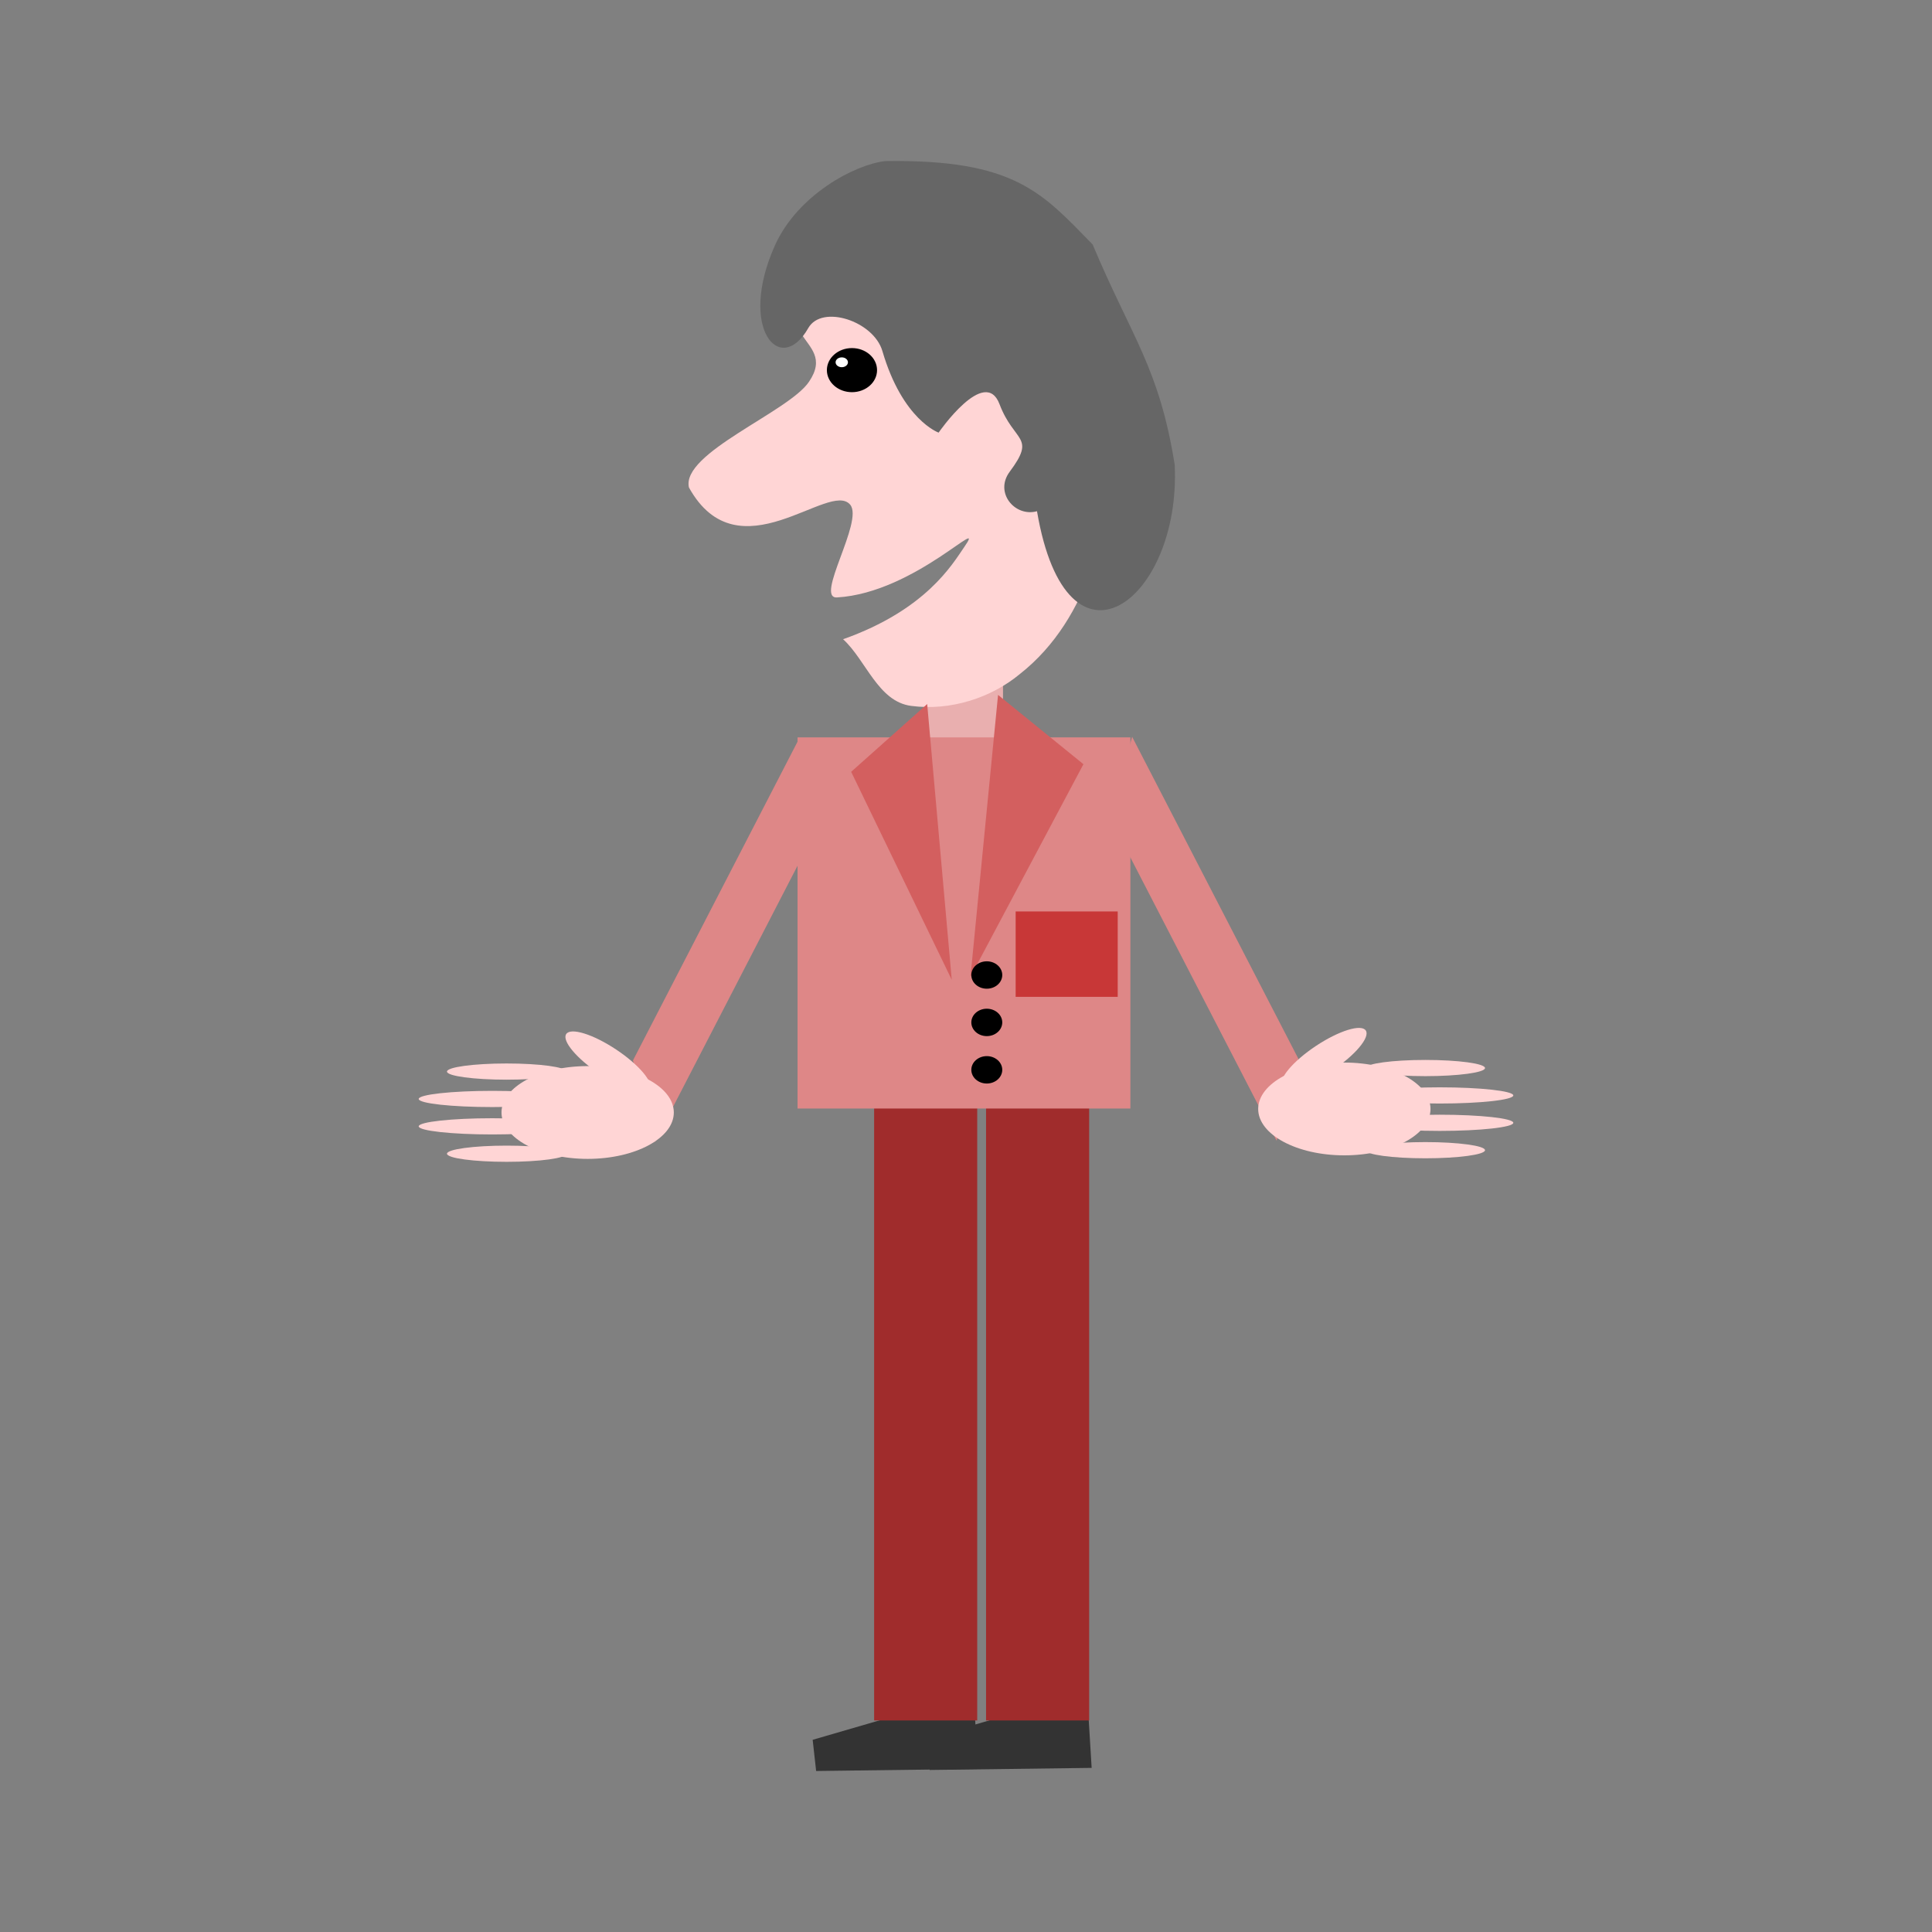 <svg:svg xmlns:dc="http://purl.org/dc/elements/1.1/" xmlns:ns1="http://sodipodi.sourceforge.net/DTD/sodipodi-0.dtd" xmlns:ns2="http://www.inkscape.org/namespaces/inkscape" xmlns:ns4="http://creativecommons.org/ns#" xmlns:ns6="http://www.w3.org/1999/xlink" xmlns:rdf="http://www.w3.org/1999/02/22-rdf-syntax-ns#" xmlns:svg="http://www.w3.org/2000/svg" height="937.011" id="svg3510" version="1.1" viewBox="-95.376 47.589 937.011 937.011" width="937.011" ns1:docname="be quiet.svg" ns2:version="0.91 r13725">
  <svg:rect x="-95.376" y="47.589" width="937.011" height="937.011" fill="#808080" stroke="none"/>
  <svg:defs id="defs3512" />
  <ns1:namedview bordercolor="#666666" borderopacity="1.0" id="base" pagecolor="#ffffff" showgrid="false" ns2:current-layer="layer1" ns2:cx="325.35275" ns2:cy="516.32108" ns2:document-units="px" ns2:pageopacity="0.0" ns2:pageshadow="2" ns2:window-height="1002" ns2:window-maximized="1" ns2:window-width="1280" ns2:window-x="-8" ns2:window-y="-8" ns2:zoom="0.7" />
  <svg:g id="layer1" ns2:groupmode="layer" ns2:label="Layer 1">
    <svg:path d="m 298.763,891.388 1.684,15.128 78.57,-1.009 -2.245,-36.812 z" id="path4105" style="fill:#333333;fill-rule:evenodd;stroke:none;stroke-width:1.053px;stroke-linecap:butt;stroke-linejoin:miter;stroke-opacity:1" ns2:connector-curvature="0" />
    <svg:rect height="46.467" id="rect3965" style="fill:#e9afaf;stroke:none" width="37.376" x="353.702" y="379.586" />
    <svg:path d="m 353.329,159.127 c -16.605,0.593 -32.082,7.591 -44.646,16.827 -41.014,36.235 3.773,34.105 -11.712,56.796 -9.742,14.593 -62.097,34.519 -58.215,51.276 24.048,43.319 68.217,-3.801 78.224,8.357 6.646,7.982 -17.375,45.596 -6.409,44.958 38.202,-2.223 73.757,-41.768 61.483,-24.103 -5.513,7.934 -18.227,30.089 -58.53,44.376 11.103,10.131 16.949,30.246 33.008,32.328 19.033,2.536 38.769,-3.888 52.639,-15.39 17.413,-13.654 28.465,-32.515 35.118,-51.959 10.506,-30.947 10.292,-64.554 0.047,-95.529 -6.429,-18.75 -17.066,-36.79 -33.213,-50.478 -12.8,-10.629 -29.921,-17.97 -47.795,-17.46 z" id="path3535" style="fill:#ffd5d5" ns1:nodetypes="cccccsscccccccc" ns2:connector-curvature="0" />
    <svg:rect height="175.757" id="rect3548" style="fill:#de8787" transform="matrix(0.258,-0.966,-0.459,-0.889,0,0)" width="41.051" x="282.221" y="-982.488" />
    <svg:rect height="302.496" id="rect4099" style="fill:#a02c2c;stroke:none" width="50" x="328.571" y="579.505" />
    <svg:path d="m 353.816,890.883 1.684,15.128 78.57,-1.009 -2.245,-36.812 z" id="path4107" style="fill:#333333;fill-rule:evenodd;stroke:none;stroke-width:1.053px;stroke-linecap:butt;stroke-linejoin:miter;stroke-opacity:1" ns2:connector-curvature="0" />
    <svg:rect height="302.496" id="rect4101" style="fill:#a02c2c;stroke:none" width="50" x="382.857" y="579.505" />
    <svg:rect height="180" id="rect3537" style="fill:#de8787" width="161.429" x="291.429" y="405.219" />
    <svg:ellipse cx="317.823" cy="227.1" id="path3556" rx="11.724" ry="10.25" style="fill:#000000;stroke:#000000;stroke-width:0.886" />
    <svg:ellipse cx="312.88" cy="223.296" id="path3558" rx="3.419" ry="2.81" style="fill:#ffffff;stroke:#000000;stroke-width:0.847" />
    <svg:path d="M 388.674,384.619 375.295,521.345 430.084,418.221 Z" id="path3963" style="fill:#d35f5f;fill-rule:evenodd;stroke:none;stroke-width:0.851px;stroke-linecap:butt;stroke-linejoin:miter;stroke-opacity:1" ns2:connector-curvature="0" />
    <svg:path d="M 354.307,389.038 366.221,522.8 317.43,421.912 Z" id="path3967" style="fill:#d35f5f;fill-rule:evenodd;stroke:none;stroke-width:0.794px;stroke-linecap:butt;stroke-linejoin:miter;stroke-opacity:1" ns2:connector-curvature="0" />
    <svg:rect height="41.416" id="rect3969" style="fill:#c83737;stroke:none" width="49.497" x="397.21" y="489.642" />
    <svg:ellipse cx="383.214" cy="520.465" id="path4047" rx="7.5" ry="6.643" style="fill:#000000;stroke:none" />
    <svg:use height="100%" id="use4049" transform="translate(2.1888369e-6,22.991)" width="100%" x="0" y="0" ns6:href="#path4047" />
    <svg:use height="100%" id="use4051" transform="translate(2.1888369e-6,45.983)" width="100%" x="0" y="0" ns6:href="#path4047" />
    <svg:path d="m 333.906,125.715 c -14.827,1.703 -42.477,16.466 -53.435,40.878 -18.128,40.381 2.617,63.929 16.149,40.128 6.627,-11.656 31.71,-3.397 35.954,11.104 9.789,33.449 27.274,39.58 27.274,39.58 0,0 22.456,-32.521 29.547,-13.786 7.091,18.735 17.908,15.366 4.944,32.736 -7.583,10.16 2.539,22.145 13.225,19.173 14.584,85.65 69.989,43.236 66.786,-22.532 -7.525,-47.21 -20.893,-61.795 -39.811,-106.863 -24.437,-24.903 -37.503,-41.396 -100.633,-40.418 z" id="path4059" style="fill:#666666;fill-rule:evenodd;stroke:none;stroke-width:1px;stroke-linecap:butt;stroke-linejoin:miter;stroke-opacity:1" ns1:nodetypes="cssscsscccc" ns2:connector-curvature="0" />
    <svg:g id="g4073" style="fill:#ffd5d5" transform="matrix(0,-1,1,0,281.048,1182.925)">
      <svg:ellipse cx="597.5" cy="275.576" id="path4061" rx="22.5" ry="41.786" style="fill:#ffd5d5;stroke:none" />
      <svg:ellipse cx="577.5" cy="314.873" id="path4063" rx="3.929" ry="28.929" style="fill:#ffd5d5;stroke:none" />
      <svg:use height="100%" id="use4065" style="fill:#ffd5d5" transform="matrix(1,0,0,1.235,26.56,-67.073)" width="100%" x="0" y="0" ns6:href="#path4063" />
      <svg:use height="100%" id="use4067" style="fill:#ffd5d5" transform="matrix(1,0,0,1.235,13.28,-67.073)" width="100%" x="0" y="0" ns6:href="#path4063" />
      <svg:use height="100%" id="use4069" style="fill:#ffd5d5" transform="translate(39.84,1.5567121e-7)" width="100%" x="0" y="0" ns6:href="#path4063" />
      <svg:ellipse cx="371.372" cy="565.567" id="path4071" rx="7.143" ry="24.286" style="fill:#ffd5d5;stroke:none" transform="matrix(0.833,-0.553,0.553,0.833,0,0)" />
    </svg:g>
    <svg:rect height="175.757" id="rect4097" style="fill:#de8787" transform="matrix(-0.258,-0.966,0.459,-0.889,0,0)" width="41.051" x="-704.04" y="88.376" />
    <svg:g id="g4083" style="fill:#ffd5d5" transform="matrix(0,-1,-1,0,465.211,1184.64)">
      <svg:ellipse cx="597.5" cy="275.576" id="ellipse4085" rx="22.5" ry="41.786" style="fill:#ffd5d5;stroke:none" />
      <svg:ellipse cx="577.5" cy="314.873" id="ellipse4087" rx="3.929" ry="28.929" style="fill:#ffd5d5;stroke:none" />
      <svg:use height="100%" id="use4089" style="fill:#ffd5d5" transform="matrix(1,0,0,1.235,26.56,-67.073)" width="100%" x="0" y="0" ns6:href="#path4063" />
      <svg:use height="100%" id="use4091" style="fill:#ffd5d5" transform="matrix(1,0,0,1.235,13.28,-67.073)" width="100%" x="0" y="0" ns6:href="#path4063" />
      <svg:use height="100%" id="use4093" style="fill:#ffd5d5" transform="translate(39.84,1.5567121e-7)" width="100%" x="0" y="0" ns6:href="#path4063" />
      <svg:ellipse cx="371.372" cy="565.567" id="ellipse4095" rx="7.143" ry="24.286" style="fill:#ffd5d5;stroke:none" transform="matrix(0.833,-0.553,0.553,0.833,0,0)" />
    </svg:g>
  </svg:g>
</svg:svg>